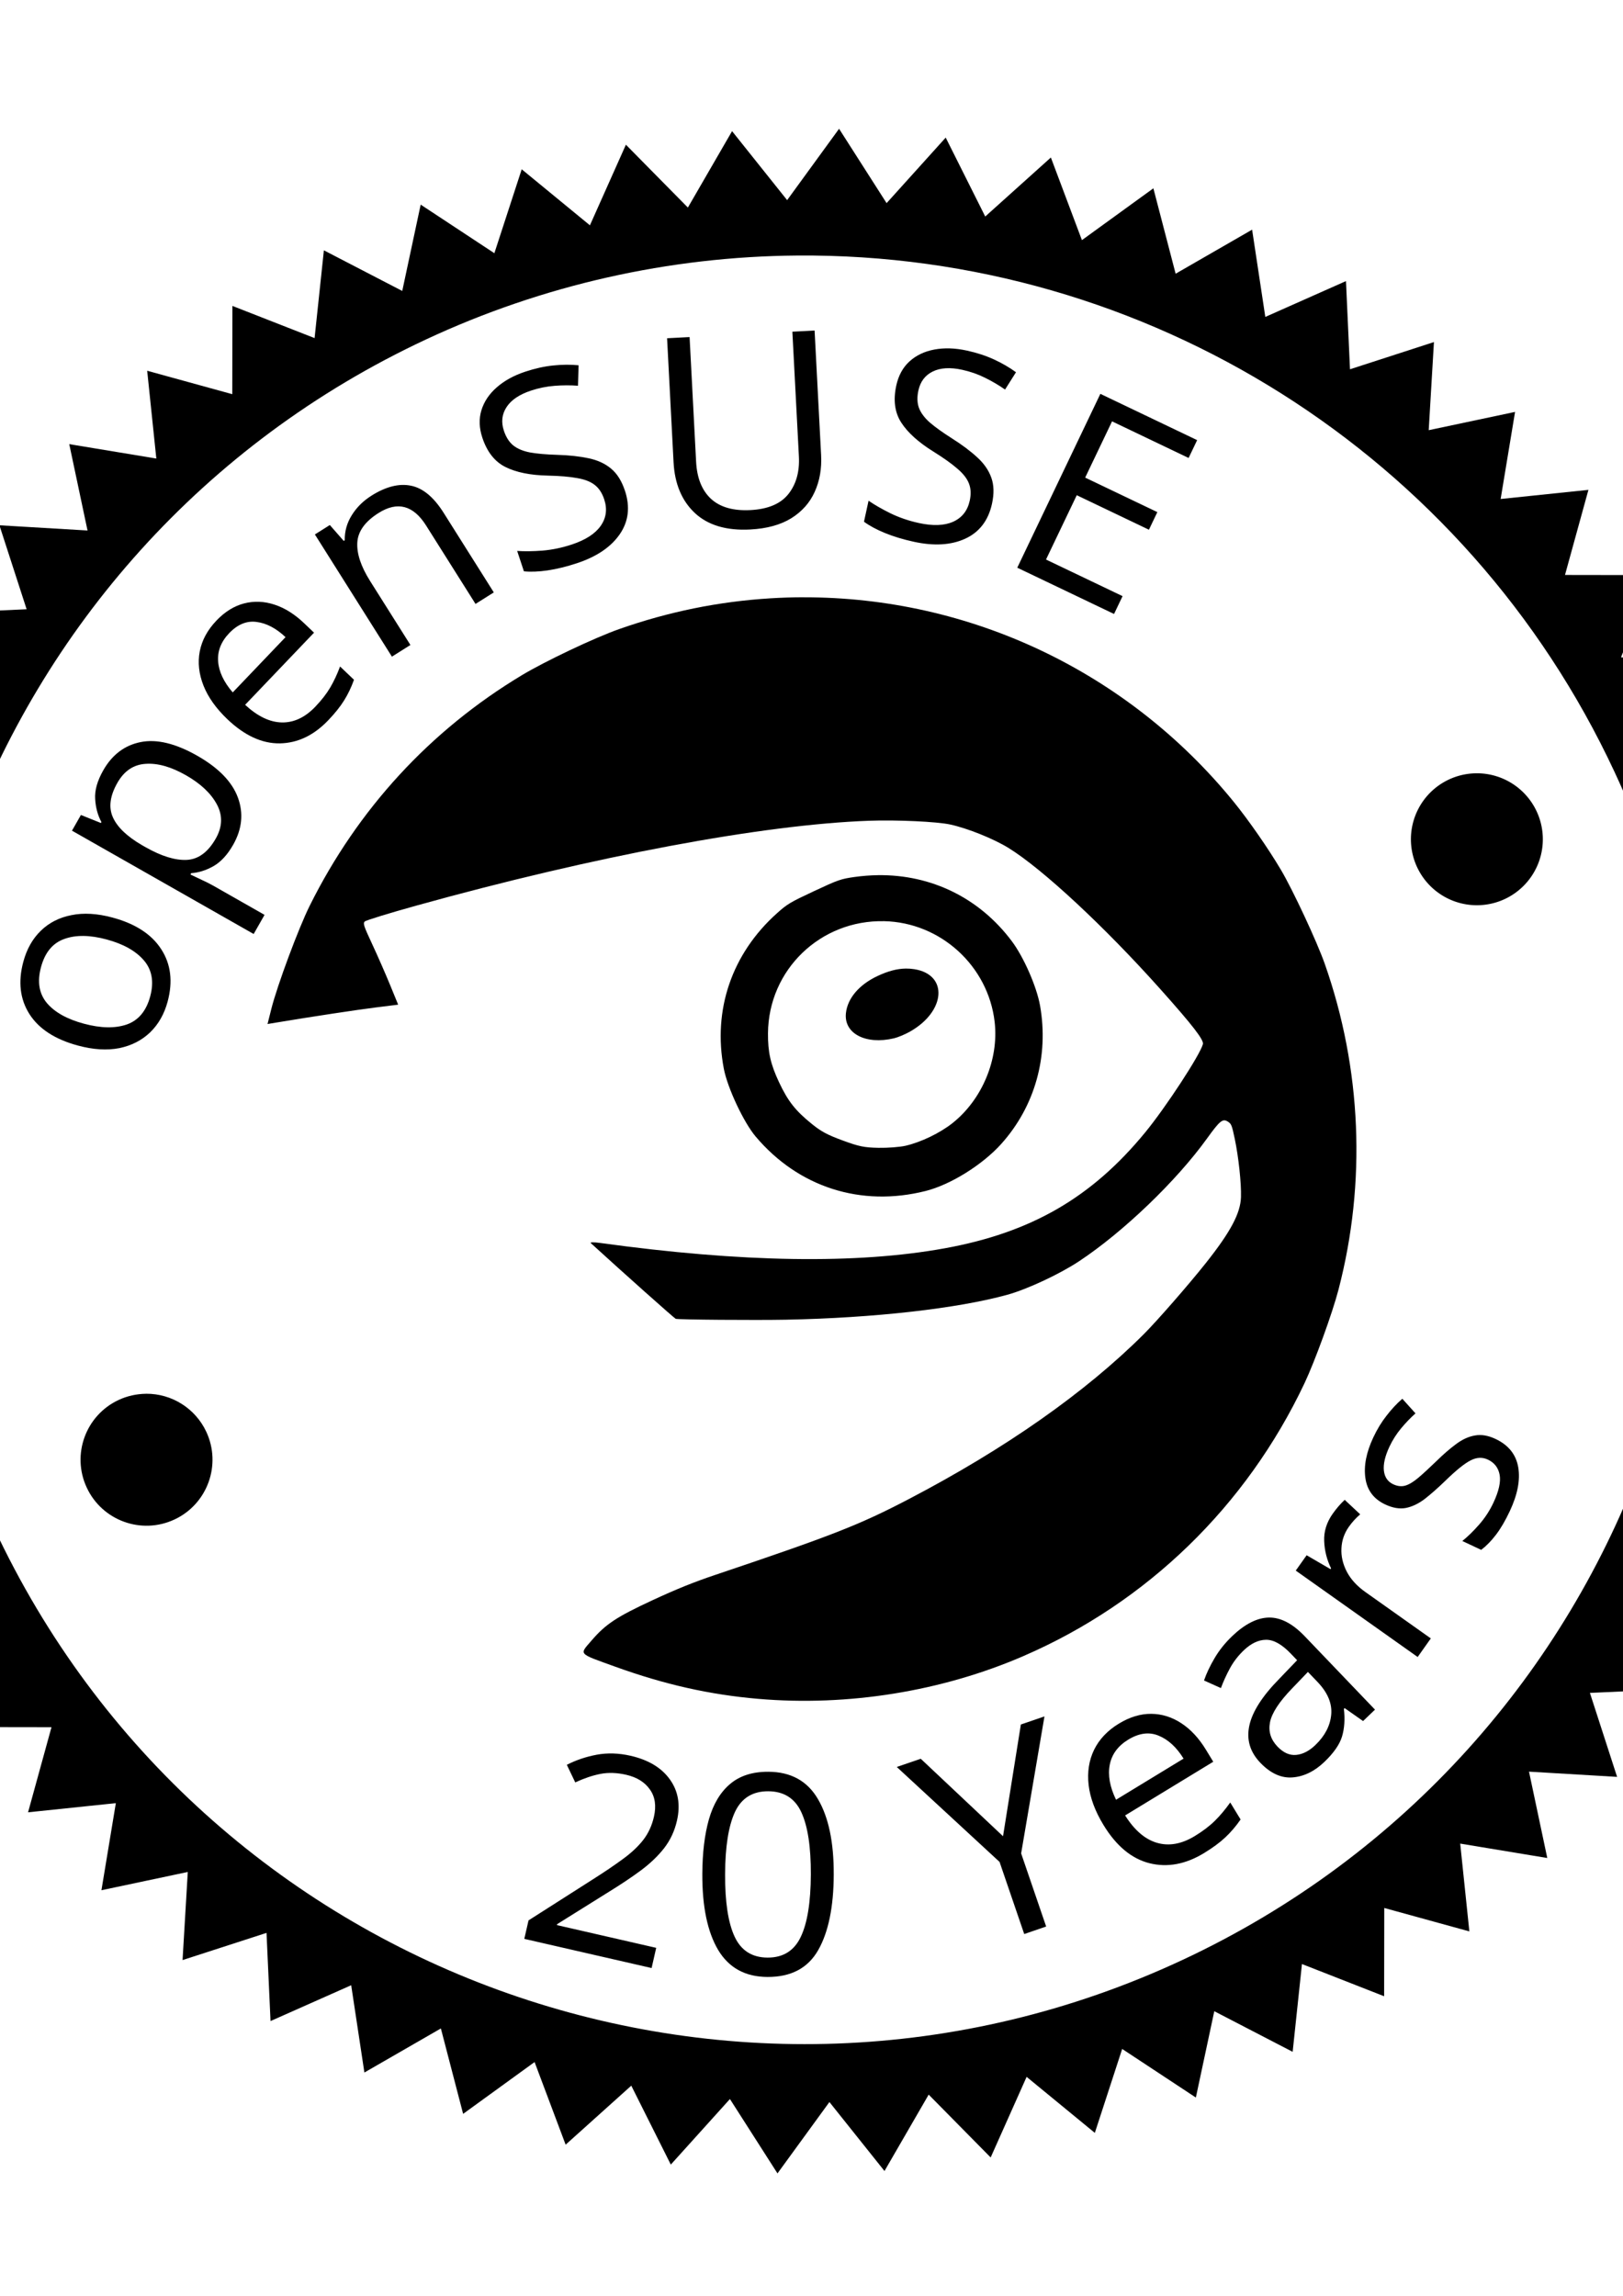 <?xml version="1.0" encoding="UTF-8" standalone="no"?>
<!-- Created with Inkscape (http://www.inkscape.org/) -->

<svg
   width="210mm"
   height="297mm"
   viewBox="0 0 210 297"
   version="1.1"
   id="svg1"
   inkscape:version="1.4 (e7c3feb100, 2024-10-09)"
   sodipodi:docname="stamp1_20years.svg"
   xmlns:inkscape="http://www.inkscape.org/namespaces/inkscape"
   xmlns:sodipodi="http://sodipodi.sourceforge.net/DTD/sodipodi-0.dtd"
   xmlns="http://www.w3.org/2000/svg"
   xmlns:svg="http://www.w3.org/2000/svg">
  <sodipodi:namedview
     id="namedview1"
     pagecolor="#ffffff"
     bordercolor="#000000"
     borderopacity="0.25"
     inkscape:showpageshadow="2"
     inkscape:pageopacity="0.0"
     inkscape:pagecheckerboard="0"
     inkscape:deskcolor="#d1d1d1"
     inkscape:document-units="mm"
     inkscape:zoom="0.49175084"
     inkscape:cx="397.55906"
     inkscape:cy="561.25984"
     inkscape:window-width="1280"
     inkscape:window-height="648"
     inkscape:window-x="0"
     inkscape:window-y="0"
     inkscape:window-maximized="1"
     inkscape:current-layer="layer1" />
  <defs
     id="defs1" />
  <g
     inkscape:label="Layer 1"
     inkscape:groupmode="layer"
     id="layer1">
    <g
       id="g2"
       transform="matrix(1.707,0,0,1.707,-2519.772,1910.513)">
      <path
         style="font-size:23.182px;font-family:'Open Sans';-inkscape-font-specification:'Open Sans';letter-spacing:1.739px;stroke-width:0"
         d="m 780.912,-526.459 -6.803,-8.445 1.225,-0.987 6.276,0.627 q 1.744,0.18 3.027,0.221 1.291,0.05 2.299,-0.195 1.017,-0.253 1.899,-0.963 1.093,-0.881 1.141,-1.994 0.063,-1.112 -0.789,-2.17 -0.746,-0.926 -1.638,-1.384 -0.893,-0.458 -2.078,-0.739 l 0.355,-1.58 q 1.261,0.248 2.466,0.877 1.211,0.638 2.156,1.81 1.434,1.781 1.347,3.566 -0.079,1.779 -1.657,3.05 -1.023,0.824 -2.231,1.128 -1.199,0.298 -2.653,0.262 -1.444,-0.043 -3.194,-0.247 l -5.053,-0.552 -0.062,0.05 5.305,6.585 z m 16.683,3.265 q -2.514,3.164 -4.901,4.13 -2.387,0.966 -4.682,-0.858 -2.163,-1.718 -1.83,-4.302 0.348,-2.586 2.869,-5.759 1.648,-2.074 3.247,-3.232 1.615,-1.16 3.189,-1.211 1.58,-0.06 3.122,1.165 2.198,1.746 1.834,4.334 -0.355,2.595 -2.848,5.732 z m -7.064,-5.612 q -2.162,2.721 -2.594,4.575 -0.432,1.854 1.074,3.051 1.507,1.197 3.208,0.366 1.717,-0.833 3.886,-3.563 2.127,-2.677 2.575,-4.532 0.455,-1.865 -1.078,-3.083 -1.533,-1.218 -3.247,-0.353 -1.705,0.872 -3.824,3.54 z m 20.074,11.813 6.904,-6.369 1.954,0.686 -8.558,7.732 -2.127,6.056 -1.816,-0.638 2.097,-5.97 -1.825,-11.474 1.986,0.698 z m 13.34,-1.389 q 1.573,0.19 2.613,1.023 1.039,0.833 1.483,2.163 0.445,1.319 0.242,2.994 l -0.14,1.157 -8.507,-1.029 q -0.229,2.173 0.679,3.434 0.908,1.261 2.807,1.491 1.169,0.141 2.094,0.037 0.925,-0.105 1.942,-0.404 l -0.199,1.641 q -0.983,0.303 -1.928,0.382 -0.933,0.081 -2.181,-0.07 -2.663,-0.322 -4.074,-2.135 -1.41,-1.824 -1.041,-4.869 0.241,-1.989 1.079,-3.358 0.851,-1.379 2.16,-2.019 1.32,-0.638 2.972,-0.438 z m -0.207,1.526 q -1.495,-0.181 -2.501,0.689 -1.006,0.87 -1.387,2.603 l 6.518,0.789 q 0.189,-1.653 -0.441,-2.767 -0.617,-1.124 -2.19,-1.314 z m 12.069,-1.407 q 2.208,-0.213 3.375,0.675 1.166,0.888 1.376,3.063 l 0.811,8.394 -1.363,0.132 -0.537,-1.79 -0.09,0.009 q -0.678,1.1 -1.541,1.707 -0.852,0.594 -2.452,0.749 -1.69,0.163 -2.869,-0.621 -1.179,-0.784 -1.356,-2.621 -0.179,-1.848 1.19,-2.981 1.369,-1.133 4.357,-1.513 l 2.121,-0.296 -0.073,-0.755 q -0.155,-1.6 -0.904,-2.176 -0.749,-0.576 -2,-0.455 -0.969,0.094 -1.821,0.46 -0.852,0.367 -1.603,0.826 l -0.712,-1.364 q 0.792,-0.509 1.845,-0.917 1.052,-0.409 2.247,-0.524 z m 3.126,6.226 -1.874,0.261 q -2.301,0.313 -3.183,1.07 -0.882,0.756 -0.765,1.973 0.102,1.059 0.794,1.504 0.691,0.445 1.75,0.343 1.645,-0.159 2.605,-1.173 0.96,-1.014 0.783,-2.839 z m 9.756,-9.045 q 0.771,-0.227 1.486,-0.285 l 0.265,1.739 q -0.699,0.029 -1.373,0.228 -0.955,0.282 -1.597,1.026 -0.645,0.733 -0.851,1.797 -0.198,1.05 0.167,2.287 l 1.884,6.384 -1.813,0.535 -3.511,-11.899 1.498,-0.442 0.843,2.135 0.076,-0.022 q 0.248,-1.159 0.952,-2.134 0.704,-0.975 1.974,-1.35 z m 14.451,3.494 q 0.795,1.589 0.026,3.012 -0.764,1.408 -2.809,2.431 -1.164,0.583 -2.106,0.826 -0.941,0.243 -1.746,0.228 l -0.775,-1.549 q 0.845,-0.005 1.924,-0.203 1.078,-0.198 2.06,-0.689 1.437,-0.719 1.852,-1.509 0.415,-0.79 0.015,-1.59 -0.344,-0.688 -1.18,-0.84 -0.83,-0.167 -2.729,0.036 -1.266,0.127 -2.243,0.122 -0.972,-0.02 -1.686,-0.384 -0.704,-0.369 -1.165,-1.29 -0.704,-1.407 0.055,-2.724 0.764,-1.332 2.616,-2.259 1.002,-0.502 1.974,-0.735 0.977,-0.248 1.903,-0.294 l 0.107,1.63 q -0.835,0.051 -1.716,0.239 -0.881,0.188 -1.691,0.593 -1.164,0.583 -1.599,1.281 -0.425,0.694 -0.091,1.362 0.258,0.516 0.709,0.708 0.461,0.187 1.245,0.162 0.785,-0.026 2.025,-0.153 1.235,-0.137 2.202,-0.102 0.962,0.025 1.661,0.409 0.704,0.369 1.16,1.28 z"
         id="text4-1-8-1-1-8-3-3"
         transform="matrix(0.717,-0.565,0.565,0.717,1263.067,-151.387)"
         aria-label="                               20 Years" />
      <path
         d="m 1539.742,-1109.464 -3.937,5.409 -4.174,-5.228 -3.35,5.79 -4.698,-4.763 -2.727,6.109 -5.17,-4.246 -2.073,6.36 -5.585,-3.682 -1.397,6.542 -5.94,-3.078 -0.705,6.652 -6.229,-2.44 -0.01,6.69 -6.45,-1.776 0.693,6.654 -6.6,-1.092 1.385,6.545 -6.678,-0.396 2.062,6.364 -6.683,0.304 2.716,6.114 -6.615,1.001 3.34,5.797 -6.474,1.687 3.927,5.416 -6.262,2.354 4.472,4.975 -5.981,2.996 4.967,4.481 -5.635,3.604 5.408,3.937 -5.228,4.174 5.79,3.35 -4.763,4.697 6.109,2.727 -4.246,5.17 6.36,2.073 -3.682,5.586 6.542,1.397 -3.078,5.94 6.652,0.705 -2.44,6.229 6.689,0.01 -1.776,6.45 6.654,-0.694 -1.092,6.6 6.545,-1.385 -0.396,6.678 6.364,-2.061 0.304,6.683 6.114,-2.716 1.001,6.615 5.797,-3.339 1.687,6.473 5.416,-3.927 2.354,6.262 4.976,-4.472 2.996,5.981 4.481,-4.968 3.605,5.636 3.937,-5.409 4.174,5.228 3.35,-5.79 4.698,4.763 2.726,-6.109 5.17,4.246 2.073,-6.361 5.585,3.683 1.397,-6.543 5.94,3.078 0.705,-6.653 6.229,2.441 0.01,-6.69 6.45,1.776 -0.694,-6.654 6.6,1.092 -1.385,-6.545 6.678,0.396 -2.061,-6.364 6.683,-0.304 -2.716,-6.114 6.614,-1.001 -3.339,-5.797 6.473,-1.687 -3.927,-5.416 6.262,-2.354 -4.472,-4.975 5.981,-2.996 -4.968,-4.481 5.636,-3.605 -5.409,-3.937 5.228,-4.174 -5.791,-3.35 4.763,-4.698 -6.109,-2.726 4.246,-5.17 -6.36,-2.073 3.682,-5.585 -6.542,-1.397 3.078,-5.94 -6.653,-0.705 2.44,-6.229 -6.689,-0.01 1.776,-6.45 -6.654,0.693 1.093,-6.6 -6.545,1.385 0.396,-6.678 -6.364,2.062 -0.304,-6.683 -6.114,2.716 -1.001,-6.614 -5.797,3.34 -1.687,-6.473 -5.416,3.927 -2.354,-6.262 -4.975,4.472 -2.996,-5.981 -4.481,4.967 z m -3.181,9.607 c 26.53,-0.21 50.743,15.081 61.956,39.126 15.817,33.92 1.142,74.241 -32.778,90.059 -33.921,15.818 -74.242,1.142 -90.059,-32.779 -15.817,-33.921 -1.142,-74.241 32.779,-90.059 8.804,-4.106 18.389,-6.27 28.103,-6.347 z"
         style="stroke-width:1.294;stroke-dasharray:1.288, 1.288"
         id="path25-9"
         inkscape:export-filename="logonormalopensansbothtexts.png"
         inkscape:export-xdpi="160"
         inkscape:export-ydpi="160" />
      <path
         d="m 1536.562,-1099.857 c -9.714,0.077 -19.298,2.242 -28.103,6.347 -33.921,15.817 -48.596,56.138 -32.779,90.059 15.817,33.921 56.138,48.596 90.059,32.779 33.92,-15.818 48.596,-56.138 32.778,-90.059 -11.212,-24.046 -35.425,-39.337 -61.956,-39.126 z m -0.766,5.213 0.962,8.739 c 0.111,1.011 0.035,1.915 -0.195,2.731 0.044,-5e-4 0.087,0 0.131,0 1.216,-0.01 2.425,0.027 3.626,0.103 l 0.168,-0.98 c 0.64,0.474 1.302,0.863 1.978,1.19 1.297,0.137 2.582,0.32 3.855,0.554 0.17,-0.145 0.298,-0.318 0.337,-0.546 0.063,-0.368 -0.085,-0.704 -0.445,-1.009 -0.353,-0.304 -0.964,-0.746 -1.83,-1.327 -0.653,-0.45 -1.21,-0.903 -1.673,-1.361 -0.461,-0.464 -0.79,-0.99 -0.987,-1.578 -0.19,-0.587 -0.214,-1.294 -0.073,-2.121 0.159,-0.926 0.518,-1.661 1.077,-2.208 0.568,-0.552 1.285,-0.915 2.153,-1.091 0.437,-0.087 0.899,-0.13 1.385,-0.128 0.486,0 0.997,0.049 1.532,0.141 0.939,0.161 1.764,0.41 2.477,0.749 0.719,0.339 1.354,0.695 1.905,1.066 l -1.706,2.799 c -0.569,-0.388 -1.137,-0.715 -1.707,-0.981 -0.568,-0.273 -1.109,-0.453 -1.621,-0.541 -0.499,-0.085 -0.882,-0.06 -1.148,0.077 -0.26,0.138 -0.413,0.338 -0.458,0.601 -0.038,0.223 0.013,0.438 0.153,0.645 0.147,0.208 0.406,0.451 0.777,0.731 0.379,0.274 0.894,0.637 1.547,1.086 0.648,0.435 1.188,0.879 1.617,1.331 0.431,0.445 0.73,0.946 0.898,1.502 0.176,0.55 0.2,1.2 0.072,1.948 -0.066,0.383 -0.18,0.748 -0.337,1.097 1.02,0.272 2.027,0.58 3.025,0.914 l 4.416,-10.298 7.971,3.417 -1.248,2.911 -4.343,-1.862 -0.906,2.112 4.022,1.724 -1.248,2.911 -4.022,-1.724 -0.945,2.203 c 11.434,4.838 20.964,13.755 26.412,25.438 5.355,11.484 6.061,23.937 2.912,35.257 l 1.129,0.999 c -0.432,0.466 -0.817,0.955 -1.155,1.466 -0.339,0.511 -0.564,0.934 -0.675,1.267 -0.21,0.627 -0.161,0.992 0.146,1.095 0.137,0.046 0.276,0.031 0.418,-0.045 0.144,-0.083 0.338,-0.261 0.583,-0.535 0.244,-0.274 0.594,-0.677 1.048,-1.208 0.478,-0.559 0.937,-0.998 1.378,-1.315 0.436,-0.326 0.901,-0.52 1.393,-0.58 0.495,-0.067 1.069,0.01 1.722,0.228 v 6e-4 c 0.706,0.236 1.277,0.602 1.714,1.097 0.437,0.495 0.693,1.141 0.768,1.936 0.077,0.789 -0.072,1.745 -0.449,2.869 -0.265,0.791 -0.545,1.485 -0.84,2.084 -0.293,0.592 -0.668,1.168 -1.124,1.727 l -3.067,-1.027 c 0.554,-0.592 1.025,-1.226 1.412,-1.903 0.38,-0.679 0.64,-1.228 0.78,-1.646 0.278,-0.83 0.228,-1.308 -0.151,-1.435 -0.163,-0.055 -0.324,-0.032 -0.481,0.068 -0.161,0.091 -0.376,0.285 -0.642,0.581 -0.264,0.289 -0.627,0.702 -1.09,1.237 -0.696,0.799 -1.373,1.342 -2.029,1.631 -0.654,0.282 -1.435,0.272 -2.344,-0.033 -0.533,-0.178 -0.965,-0.438 -1.301,-0.775 -0.181,0.391 -0.367,0.78 -0.558,1.166 l 1.667,1.17 c -0.095,0.097 -0.202,0.23 -0.323,0.4 -0.126,0.166 -0.281,0.41 -0.466,0.734 -0.167,0.293 -0.305,0.635 -0.416,1.024 -0.111,0.389 -0.092,0.788 0.056,1.197 0.151,0.403 0.535,0.78 1.151,1.131 l 5.003,2.848 -1.999,3.512 -8.839,-5.033 c -0.578,0.814 -1.176,1.615 -1.802,2.397 0.866,0.059 1.706,0.434 2.515,1.158 l 5.722,5.121 -1.868,2.087 -1.672,-0.456 -0.055,0.062 c 0.087,0.522 0.112,1.002 0.072,1.438 -0.04,0.427 -0.165,0.846 -0.377,1.258 -0.206,0.416 -0.526,0.866 -0.958,1.348 -0.68,0.76 -1.476,1.185 -2.388,1.274 -0.912,0.09 -1.846,-0.293 -2.801,-1.148 -0.934,-0.836 -1.338,-1.781 -1.211,-2.832 0.127,-1.051 0.712,-2.215 1.753,-3.493 l 1.257,-1.497 -0.123,-0.11 c -0.39,-0.349 -0.755,-0.5 -1.093,-0.452 -0.334,0.043 -0.646,0.226 -0.936,0.55 -0.308,0.344 -0.591,0.784 -0.849,1.32 -0.259,0.527 -0.484,1.088 -0.675,1.684 l -2.537,-0.833 c -0.916,0.8 -1.86,1.575 -2.841,2.313 0.071,0.01 0.142,0.01 0.212,0.017 1.321,0.17 2.49,0.992 3.505,2.468 l 1.019,1.482 -5.951,4.096 c 0.376,0.486 0.849,0.771 1.417,0.856 0.575,0.081 1.202,-0.113 1.883,-0.581 0.602,-0.414 1.112,-0.852 1.529,-1.315 0.423,-0.467 0.816,-1.009 1.177,-1.626 l 1.646,2.393 c -0.297,0.564 -0.682,1.093 -1.155,1.585 -0.472,0.492 -1.129,1.028 -1.969,1.606 -0.971,0.668 -1.958,1.093 -2.963,1.274 -1.004,0.181 -1.978,0.061 -2.921,-0.361 -0.937,-0.426 -1.798,-1.209 -2.583,-2.35 -0.797,-1.158 -1.252,-2.245 -1.367,-3.262 -0.094,-0.81 0,-1.563 0.279,-2.264 -0.958,0.523 -1.931,1.03 -2.935,1.498 -0.255,0.119 -0.513,0.221 -0.768,0.335 l -0.827,5.987 2.067,5.528 -3.853,1.441 -2.023,-5.412 -4.923,-4.349 c -2.585,0.587 -5.186,0.962 -7.782,1.139 0.416,1.172 0.643,2.581 0.649,4.264 0.01,1.619 -0.165,3.008 -0.512,4.167 -0.34,1.152 -0.908,2.039 -1.705,2.662 -0.79,0.616 -1.861,0.927 -3.211,0.932 -1.895,0.01 -3.282,-0.67 -4.162,-2.031 -0.873,-1.368 -1.314,-3.265 -1.323,-5.69 -0.01,-1.633 0.161,-3.029 0.501,-4.187 0.04,-0.133 0.092,-0.249 0.138,-0.375 -0.501,-0.061 -1.001,-0.126 -1.5,-0.202 0.01,0.315 -0.01,0.634 -0.082,0.963 -0.193,0.854 -0.523,1.581 -0.991,2.181 -0.46,0.596 -1.078,1.159 -1.855,1.689 -0.775,0.524 -1.726,1.104 -2.852,1.739 l -1.298,0.724 -0.023,0.101 5.575,1.26 -0.743,3.286 -10.695,-2.418 0.592,-2.621 4.422,-2.826 c 0.922,-0.611 1.641,-1.105 2.158,-1.483 0.523,-0.376 0.906,-0.71 1.148,-1.001 0.242,-0.291 0.404,-0.615 0.485,-0.971 0.099,-0.437 0.029,-0.785 -0.209,-1.043 -0.238,-0.259 -0.549,-0.431 -0.932,-0.518 -0.464,-0.105 -0.965,-0.077 -1.503,0.084 -0.53,0.156 -1.152,0.425 -1.867,0.807 l -1.33,-2.525 c -11.32,-4.166 -21.171,-12.32 -27.277,-23.625 -0.263,1.569 -1.265,2.988 -2.816,3.711 -2.503,1.167 -5.478,0.084 -6.645,-2.418 -1.167,-2.503 -0.084,-5.478 2.418,-6.644 0.649,-0.303 1.357,-0.463 2.073,-0.468 0.91,-0.01 1.779,0.242 2.536,0.679 -2.626,-6.47 -3.828,-13.198 -3.74,-19.816 -0.262,0.166 -0.535,0.319 -0.836,0.442 -0.93,0.371 -2.02,0.482 -3.27,0.332 -1.858,-0.223 -3.226,-0.897 -4.104,-2.022 -0.884,-1.126 -1.222,-2.565 -1.011,-4.318 0.129,-1.078 0.47,-2.01 1.02,-2.796 0.55,-0.786 1.284,-1.365 2.201,-1.738 0.688,-0.285 1.468,-0.42 2.339,-0.408 0.29,0 0.591,0.025 0.902,0.062 1.583,0.19 2.793,0.72 3.675,1.549 0.238,-1.248 0.518,-2.487 0.847,-3.712 l -8.749,-3.57 1.2,-2.941 1.539,0.035 0.068,-0.166 c -0.301,-0.425 -0.515,-0.915 -0.641,-1.47 -0.123,-0.561 -0.037,-1.206 0.26,-1.933 0.473,-1.159 1.31,-1.879 2.51,-2.159 0.299,-0.071 0.615,-0.11 0.948,-0.118 0.999,-0.025 2.153,0.229 3.462,0.763 1.19,0.486 2.124,1.061 2.802,1.726 0.093,0.092 0.144,0.19 0.227,0.284 0.566,-1.137 1.167,-2.258 1.817,-3.352 -0.02,0 -0.039,0 -0.06,0 -0.989,-0.109 -2.016,-0.569 -3.08,-1.381 -1.081,-0.824 -1.826,-1.686 -2.238,-2.585 -0.416,-0.904 -0.537,-1.817 -0.362,-2.738 0.17,-0.926 0.592,-1.831 1.266,-2.716 1.001,-1.314 2.133,-2.089 3.394,-2.325 0.158,-0.03 0.317,-0.05 0.476,-0.06 1.119,-0.07 2.281,0.354 3.486,1.273 l 1.382,1.054 -4.234,5.554 c 0.492,0.333 1.011,0.453 1.56,0.36 0.547,-0.097 1.06,-0.462 1.54,-1.085 0.013,-0.018 0.027,-0.035 0.041,-0.053 0.415,-0.549 0.744,-1.093 0.983,-1.631 0.248,-0.556 0.446,-1.172 0.592,-1.847 l 0.78,0.594 c 0.789,-0.898 1.609,-1.772 2.465,-2.617 l -5.359,-7.053 2.347,-1.783 1.328,0.873 0.119,-0.091 c -0.041,-0.638 0.076,-1.249 0.35,-1.835 0.28,-0.589 0.738,-1.126 1.375,-1.609 0.928,-0.705 1.886,-1.019 2.873,-0.942 0.988,0.078 1.921,0.695 2.799,1.851 l 2.836,3.732 c 0.816,-0.513 1.649,-1.005 2.502,-1.476 l -0.549,-1.341 c 0.885,0.069 1.741,0.05 2.567,-0.058 0.405,-0.056 0.782,-0.13 1.134,-0.218 0.583,-0.272 1.175,-0.518 1.767,-0.767 0.128,-0.104 0.25,-0.209 0.32,-0.324 0.174,-0.295 0.201,-0.59 0.08,-0.886 -0.141,-0.345 -0.445,-0.552 -0.912,-0.62 -0.461,-0.07 -1.213,-0.122 -2.256,-0.155 -0.792,-0.035 -1.505,-0.125 -2.139,-0.268 -0.637,-0.149 -1.195,-0.421 -1.673,-0.816 -0.472,-0.397 -0.867,-0.984 -1.185,-1.76 -0.356,-0.869 -0.442,-1.683 -0.256,-2.443 0.189,-0.768 0.605,-1.457 1.248,-2.066 0.649,-0.612 1.476,-1.123 2.481,-1.534 0.881,-0.361 1.714,-0.587 2.497,-0.678 0.79,-0.093 1.516,-0.128 2.181,-0.105 l 0.037,3.278 c -0.688,-0.028 -1.344,0 -1.968,0.072 -0.626,0.07 -1.18,0.203 -1.661,0.4 -0.468,0.192 -0.78,0.417 -0.933,0.674 -0.147,0.255 -0.171,0.505 -0.07,0.752 0.086,0.209 0.243,0.365 0.472,0.466 0.235,0.098 0.583,0.168 1.046,0.208 0.467,0.032 1.096,0.065 1.888,0.101 0.781,0.026 1.473,0.117 2.077,0.272 0.601,0.15 1.12,0.416 1.558,0.798 0.441,0.374 0.806,0.911 1.093,1.614 0.192,0.469 0.272,0.96 0.301,1.46 1.206,-0.386 2.424,-0.73 3.654,-1.025 -0.422,-0.751 -0.708,-1.637 -0.825,-2.695 l -0.972,-8.828 3.943,-0.434 0.938,8.52 c 0.113,1.026 0.387,1.75 0.822,2.171 0.186,0.18 0.406,0.304 0.649,0.392 0.768,-0.112 1.538,-0.21 2.312,-0.287 0.196,-0.133 0.366,-0.288 0.486,-0.485 0.306,-0.503 0.402,-1.274 0.288,-2.313 l -0.936,-8.501 z m -33.039,17.67 c -0.196,0.028 -0.39,0.114 -0.581,0.259 -0.589,0.447 -0.8,0.989 -0.635,1.625 0.161,0.63 0.583,1.393 1.264,2.29 l 1.297,1.706 c 0.822,-0.694 1.659,-1.373 2.531,-2.019 l -1.988,-2.616 c -0.455,-0.599 -0.885,-0.984 -1.29,-1.153 -0.202,-0.089 -0.401,-0.12 -0.597,-0.092 z m -10.66,10.16 c -0.45,0.01 -0.837,0.224 -1.16,0.648 -0.279,0.365 -0.396,0.761 -0.353,1.188 0.042,0.417 0.293,0.835 0.753,1.253 l 2.035,-2.67 c -0.401,-0.297 -0.826,-0.437 -1.275,-0.42 z m 95.952,6.196 c 1.957,-0.015 3.744,1.113 4.571,2.887 1.167,2.503 0.084,5.478 -2.418,6.645 -2.503,1.167 -5.478,0.084 -6.644,-2.418 -1.167,-2.503 -0.084,-5.478 2.418,-6.645 0.65,-0.303 1.357,-0.463 2.074,-0.468 z m -102.922,6.927 c -0.147,-0.01 -0.281,-4e-4 -0.402,0.021 -0.478,0.078 -0.81,0.346 -0.996,0.802 -0.216,0.53 -0.178,0.974 0.115,1.331 0.296,0.351 0.816,0.689 1.561,1.015 l 0.287,0.117 c 0.833,0.34 1.508,0.5 2.026,0.482 0.515,-0.027 0.887,-0.321 1.116,-0.883 0.186,-0.456 0.128,-0.879 -0.173,-1.269 -0.299,-0.395 -0.911,-0.782 -1.836,-1.159 -0.689,-0.281 -1.255,-0.433 -1.698,-0.456 z m -3.63,14.404 c -0.37,0.019 -0.684,0.077 -0.944,0.173 -0.519,0.193 -0.816,0.593 -0.889,1.202 -0.071,0.589 0.123,1.045 0.58,1.368 0.458,0.317 1.167,0.532 2.126,0.647 0.959,0.115 1.708,0.074 2.248,-0.122 0.54,-0.197 0.847,-0.599 0.92,-1.208 0.072,-0.602 -0.132,-1.055 -0.611,-1.361 -0.479,-0.312 -1.198,-0.526 -2.157,-0.641 -0.479,-0.058 -0.904,-0.077 -1.273,-0.057 z m 99.382,33.539 c -0.049,0.081 -0.103,0.16 -0.152,0.241 l 0.096,0.019 0.097,-0.171 c -0.017,-0.028 -0.024,-0.061 -0.04,-0.089 z m -2.289,11.441 -0.59,0.721 c -0.476,0.573 -0.727,1.05 -0.755,1.433 -0.028,0.372 0.117,0.701 0.435,0.986 0.298,0.267 0.59,0.384 0.876,0.354 0.281,-0.035 0.539,-0.184 0.773,-0.445 0.326,-0.364 0.489,-0.779 0.488,-1.242 0,-0.469 -0.18,-0.868 -0.549,-1.199 z m -11.905,6.074 c -0.336,-0.018 -0.674,0.09 -1.014,0.324 -0.392,0.27 -0.635,0.621 -0.73,1.054 -0.093,0.424 0.02,0.915 0.338,1.474 l 2.86,-1.969 c -0.299,-0.422 -0.671,-0.696 -1.118,-0.823 -0.111,-0.034 -0.223,-0.054 -0.335,-0.061 z m -12.641,4.338 c -0.48,0.169 -0.963,0.32 -1.445,0.474 l 1.307,1.296 z m -19.014,2.847 c -0.177,0.192 -0.311,0.467 -0.396,0.837 -0.176,0.759 -0.261,1.885 -0.256,3.381 0.01,1.481 0.099,2.601 0.281,3.358 0.182,0.75 0.559,1.125 1.131,1.122 0.565,0 0.935,-0.376 1.111,-1.121 0.183,-0.752 0.272,-1.875 0.267,-3.37 -0.01,-1.495 -0.103,-2.621 -0.292,-3.378 -0.08,-0.337 -0.204,-0.587 -0.359,-0.775 -0.497,-0.01 -0.992,-0.033 -1.488,-0.053 z"
         style="fill:none;stroke-width:0.959"
         id="path24-4" />
      <path
         d="m 1536.694,-1083.178 c -0.044,3e-4 -0.087,0 -0.131,0 -0.187,0.664 -0.47,1.274 -0.883,1.81 -0.921,1.187 -2.431,1.896 -4.53,2.127 -1.999,0.22 -3.582,-0.125 -4.747,-1.035 -0.508,-0.397 -0.907,-0.902 -1.233,-1.481 -1.23,0.295 -2.448,0.639 -3.654,1.025 0.016,0.282 0.036,0.564 5e-4,0.856 -0.102,0.805 -0.461,1.571 -1.077,2.299 -0.61,0.725 -1.531,1.34 -2.764,1.845 -0.616,0.253 -1.17,0.447 -1.661,0.584 -0.485,0.134 -0.953,0.222 -1.404,0.263 -0.454,0.035 -0.938,0.038 -1.453,0.012 l -0.784,-1.913 c -0.853,0.471 -1.686,0.963 -2.502,1.476 l 1.619,2.13 -3.11,2.364 -1.748,-2.3 c -0.872,0.646 -1.71,1.325 -2.531,2.019 l 1.702,2.239 -3.11,2.364 -1.489,-1.96 c -0.856,0.845 -1.676,1.719 -2.465,2.617 l 1.453,1.107 c -0.103,0.608 -0.298,1.21 -0.583,1.804 -0.286,0.595 -0.728,1.284 -1.325,2.067 -0.691,0.906 -1.47,1.593 -2.338,2.062 -0.851,0.459 -1.762,0.64 -2.733,0.549 -0.651,1.094 -1.251,2.215 -1.817,3.352 0.52,0.581 0.893,1.188 1.045,1.833 0.173,0.74 0.11,1.476 -0.19,2.21 -0.302,0.74 -0.666,1.261 -1.091,1.562 -0.431,0.299 -0.835,0.504 -1.212,0.617 l -0.045,0.111 c 0.253,0.067 0.522,0.148 0.807,0.243 0.288,0.089 0.617,0.209 0.987,0.36 l 3.83,1.563 -1.476,3.617 -6.282,-2.564 c -0.33,1.225 -0.609,2.464 -0.847,3.712 0.165,0.155 0.339,0.302 0.479,0.479 0.884,1.126 1.222,2.561 1.012,4.307 -0.129,1.078 -0.47,2.014 -1.021,2.806 -0.376,0.53 -0.843,0.959 -1.386,1.304 -0.088,6.618 1.114,13.345 3.74,19.816 0.871,0.503 1.593,1.259 2.035,2.208 0.444,0.952 0.559,1.971 0.397,2.934 6.106,11.304 15.957,19.459 27.277,23.625 l -0.279,-0.53 c 0.533,-0.296 1.089,-0.566 1.667,-0.81 0.579,-0.25 1.234,-0.413 1.965,-0.488 0.183,-0.019 0.373,-0.029 0.571,-0.029 0.594,-9e-4 1.256,0.081 1.987,0.246 1.001,0.226 1.829,0.598 2.483,1.113 0.66,0.517 1.123,1.126 1.387,1.829 0.153,0.4 0.212,0.815 0.22,1.24 0.498,0.076 0.999,0.14 1.5,0.202 0.353,-0.979 0.872,-1.757 1.579,-2.309 0.797,-0.623 1.867,-0.937 3.211,-0.942 1.888,-0.01 3.272,0.673 4.152,2.041 0.276,0.429 0.494,0.931 0.685,1.467 2.597,-0.177 5.197,-0.552 7.782,-1.139 l -3.001,-2.652 4.163,-1.556 3.074,3.046 c 0.482,-0.154 0.965,-0.304 1.445,-0.474 l 0.341,-4.389 4.143,-1.549 -0.605,4.38 c 0.256,-0.114 0.514,-0.216 0.768,-0.335 1.004,-0.468 1.976,-0.974 2.935,-1.498 0.072,-0.184 0.149,-0.367 0.247,-0.544 0.465,-0.855 1.172,-1.609 2.12,-2.261 1.232,-0.848 2.428,-1.258 3.589,-1.231 0.095,0 0.189,0.014 0.284,0.022 0.981,-0.738 1.924,-1.513 2.841,-2.313 l -0.229,-0.075 c 0.194,-0.733 0.509,-1.477 0.945,-2.233 0.436,-0.756 1.008,-1.53 1.716,-2.32 0.988,-1.104 2.035,-1.72 3.14,-1.85 0.138,-0.017 0.274,-0.025 0.41,-0.026 0.081,-3e-4 0.161,0.019 0.242,0.024 0.627,-0.782 1.225,-1.583 1.802,-2.397 l -1.337,-0.761 1.488,-2.614 1.842,0.359 c 0.049,-0.081 0.104,-0.16 0.152,-0.241 -0.31,-0.538 -0.505,-1.139 -0.565,-1.814 -0.063,-0.71 0.07,-1.355 0.401,-1.936 0.109,-0.192 0.238,-0.384 0.388,-0.576 0.143,-0.196 0.253,-0.34 0.329,-0.431 l 1.468,1.031 c 0.191,-0.387 0.377,-0.775 0.558,-1.166 -0.348,-0.349 -0.593,-0.781 -0.729,-1.3 -0.269,-1.02 -0.172,-2.22 0.29,-3.598 0.245,-0.732 0.557,-1.393 0.937,-1.985 0.373,-0.594 0.83,-1.186 1.369,-1.776 l 0.99,0.876 c 3.149,-11.32 2.444,-23.773 -2.912,-35.257 -5.448,-11.683 -14.978,-20.6 -26.412,-25.438 l -0.142,0.331 4.343,1.862 -1.268,2.957 -7.971,-3.417 1.341,-3.127 c -0.998,-0.334 -2.004,-0.642 -3.025,-0.914 -0.163,0.361 -0.373,0.705 -0.635,1.028 -0.513,0.628 -1.223,1.088 -2.131,1.379 -0.901,0.292 -2.009,0.325 -3.322,0.1 -0.656,-0.112 -1.229,-0.241 -1.718,-0.386 -0.482,-0.143 -0.926,-0.318 -1.33,-0.522 -0.403,-0.211 -0.816,-0.464 -1.238,-0.759 l 0.426,-2.487 c -1.201,-0.076 -2.41,-0.113 -3.626,-0.103 z m -4.659,0.265 c -0.773,0.077 -1.543,0.175 -2.312,0.287 0.326,0.118 0.697,0.163 1.125,0.116 0.492,-0.054 0.88,-0.195 1.186,-0.403 z m 10.43,0.048 c 0.077,0.037 0.152,0.085 0.23,0.12 0.759,0.34 1.461,0.565 2.104,0.675 0.578,0.099 1.018,0.073 1.321,-0.078 0.084,-0.043 0.135,-0.108 0.2,-0.163 -1.273,-0.234 -2.558,-0.417 -3.855,-0.554 z m -25.174,3.697 c -0.592,0.249 -1.184,0.495 -1.767,0.767 0.364,-0.091 0.701,-0.199 1.008,-0.325 0.327,-0.134 0.565,-0.284 0.759,-0.442 z m 19.474,5.095 c 16.436,-0.131 31.436,9.342 38.383,24.238 9.799,21.014 0.707,45.993 -20.307,55.792 -21.014,9.799 -45.993,0.708 -55.792,-20.306 -9.799,-21.014 -0.707,-45.993 20.307,-55.792 5.454,-2.543 11.391,-3.884 17.409,-3.932 z m -40.383,11.123 c -0.013,0.018 -0.027,0.035 -0.041,0.053 0.01,-0.01 0.011,-0.01 0.016,-0.015 0.01,-0.012 0.016,-0.025 0.025,-0.037 z m 39.372,81.586 c -0.296,0 -0.537,0.109 -0.727,0.315 0.496,0.021 0.991,0.047 1.488,0.053 -0.196,-0.238 -0.446,-0.369 -0.761,-0.368 z"
         style="fill:none;stroke-width:0.723"
         id="path21-7" />
      <path
         d="m 1536.766,-1074.072 c -6.018,0.048 -11.955,1.389 -17.409,3.932 -21.014,9.799 -30.106,34.778 -20.307,55.792 9.799,21.014 34.778,30.105 55.792,20.306 21.014,-9.799 30.106,-34.778 20.307,-55.792 -6.946,-14.896 -21.947,-24.369 -38.383,-24.238 z m 0.287,0.114 c 12.602,-0.022 24.553,5.616 32.592,15.483 1.139,1.398 2.634,3.551 3.599,5.182 0.903,1.526 2.724,5.432 3.313,7.104 2.799,7.952 3.163,16.585 1.041,24.712 -0.465,1.782 -1.788,5.421 -2.575,7.084 -4.405,9.309 -11.935,16.617 -21.298,20.671 v 5e-4 c -6.192,2.681 -13.313,3.829 -20.115,3.244 -3.671,-0.316 -7.088,-1.084 -10.816,-2.431 -2.88,-1.041 -2.749,-0.896 -1.808,-1.992 1.066,-1.241 1.899,-1.791 4.626,-3.055 1.825,-0.847 3.119,-1.368 4.746,-1.915 8.888,-2.991 10.916,-3.785 14.655,-5.737 7.328,-3.826 13.402,-8.088 17.835,-12.513 0.987,-0.985 3.384,-3.732 4.679,-5.36 1.887,-2.374 2.644,-3.792 2.682,-5.022 0.032,-1.031 -0.181,-3.03 -0.471,-4.413 -0.219,-1.042 -0.26,-1.144 -0.532,-1.313 -0.387,-0.24 -0.597,-0.068 -1.585,1.303 -2.316,3.212 -6.328,7.06 -9.672,9.277 -1.481,0.982 -3.934,2.129 -5.447,2.547 -3.789,1.047 -10.108,1.76 -16.765,1.891 -2.344,0.046 -8.19,-3e-4 -8.373,-0.067 -0.104,-0.038 -3.908,-3.427 -6.441,-5.741 -0.073,-0.067 0.244,-0.07 0.705,-0.01 10.766,1.485 19.461,1.619 26.139,0.404 6.548,-1.192 11.127,-3.841 15.186,-8.786 1.562,-1.903 4.158,-5.873 4.37,-6.684 0.083,-0.315 -0.769,-1.418 -3.209,-4.15 -4.245,-4.754 -8.94,-9.12 -11.522,-10.716 -1.129,-0.698 -3.112,-1.496 -4.424,-1.779 -1.009,-0.218 -4.038,-0.359 -6.134,-0.285 -8.059,0.285 -20.805,2.673 -34.33,6.431 -2.068,0.575 -3.83,1.117 -3.916,1.206 -0.139,0.144 -0.074,0.338 0.574,1.728 0.402,0.862 1.007,2.243 1.346,3.07 l 0.616,1.503 -1.706,0.213 c -1.427,0.178 -4.773,0.686 -7.545,1.146 l -0.651,0.108 0.292,-1.16 c 0.446,-1.768 2.059,-6.103 2.903,-7.8 3.65,-7.337 9.123,-13.285 16.076,-17.471 1.772,-1.067 5.527,-2.847 7.383,-3.499 3.741,-1.316 7.541,-2.09 11.452,-2.331 0.845,-0.052 1.688,-0.079 2.528,-0.08 z m 5.627,21.061 c 4.053,-0.054 7.71,1.728 10.164,5.015 0.901,1.207 1.877,3.436 2.131,4.867 0.68,3.837 -0.388,7.646 -2.942,10.487 -1.422,1.582 -3.844,3.089 -5.726,3.564 -4.908,1.237 -9.642,-0.28 -12.892,-4.13 -0.907,-1.075 -2.132,-3.686 -2.409,-5.136 -0.851,-4.459 0.607,-8.718 4.032,-11.784 0.781,-0.699 0.986,-0.822 2.803,-1.672 1.832,-0.857 2.034,-0.928 3.081,-1.075 0.593,-0.084 1.18,-0.129 1.758,-0.136 z m 0.479,3.486 c -4.835,-0.107 -8.769,3.687 -8.805,8.492 -0.011,1.438 0.196,2.352 0.841,3.721 0.673,1.429 1.24,2.149 2.483,3.154 0.713,0.577 1.165,0.819 2.333,1.25 1.232,0.454 1.638,0.537 2.72,0.558 0.699,0.013 1.622,-0.057 2.05,-0.156 1.173,-0.27 2.612,-0.964 3.561,-1.718 2.247,-1.786 3.517,-4.835 3.193,-7.665 -0.487,-4.247 -4.101,-7.543 -8.376,-7.637 z m 1.63,3.592 c 0.218,0 0.435,0.013 0.652,0.047 2.594,0.406 2.396,3.201 -0.336,4.738 -0.365,0.205 -0.906,0.431 -1.202,0.501 -2.146,0.507 -3.809,-0.364 -3.642,-1.907 0.123,-1.132 1.008,-2.167 2.413,-2.822 0.787,-0.367 1.46,-0.547 2.115,-0.556 z"
         style="fill:none;fill-opacity:0.918;stroke:#000000;stroke-width:0"
         id="path19-4" />
      <path
         d="m 1537.053,-1073.958 c -0.84,0 -1.683,0.028 -2.528,0.08 -3.911,0.241 -7.712,1.015 -11.452,2.331 -1.856,0.653 -5.611,2.433 -7.383,3.499 -6.953,4.186 -12.426,10.134 -16.076,17.471 -0.844,1.697 -2.457,6.032 -2.903,7.8 l -0.292,1.16 0.651,-0.108 c 2.772,-0.46 6.117,-0.968 7.545,-1.146 l 1.706,-0.213 -0.616,-1.503 c -0.339,-0.827 -0.944,-2.208 -1.346,-3.07 -0.648,-1.39 -0.713,-1.584 -0.574,-1.728 0.086,-0.089 1.848,-0.632 3.916,-1.206 13.525,-3.758 26.272,-6.145 34.33,-6.431 2.096,-0.074 5.125,0.066 6.134,0.285 1.312,0.284 3.295,1.081 4.424,1.779 2.581,1.595 7.277,5.962 11.522,10.716 2.44,2.732 3.292,3.834 3.209,4.15 -0.213,0.811 -2.809,4.782 -4.37,6.684 -4.058,4.944 -8.638,7.594 -15.186,8.786 -6.678,1.216 -15.373,1.081 -26.139,-0.404 -0.461,-0.064 -0.778,-0.06 -0.705,0.01 2.534,2.314 6.338,5.703 6.441,5.741 0.183,0.066 6.029,0.113 8.373,0.067 6.658,-0.132 12.977,-0.845 16.765,-1.891 1.513,-0.418 3.966,-1.565 5.447,-2.547 3.344,-2.217 7.356,-6.065 9.672,-9.277 0.988,-1.371 1.198,-1.542 1.585,-1.303 0.272,0.169 0.314,0.27 0.532,1.313 0.29,1.382 0.503,3.382 0.471,4.413 -0.038,1.231 -0.795,2.648 -2.682,5.022 -1.294,1.629 -3.692,4.375 -4.679,5.36 -4.434,4.426 -10.507,8.687 -17.835,12.513 -3.739,1.952 -5.767,2.746 -14.655,5.737 -1.627,0.547 -2.921,1.069 -4.746,1.915 -2.728,1.264 -3.56,1.814 -4.626,3.055 -0.941,1.096 -1.073,0.951 1.808,1.992 3.728,1.347 7.145,2.115 10.816,2.431 6.802,0.586 13.923,-0.563 20.115,-3.244 v -5e-4 c 9.363,-4.054 16.893,-11.362 21.298,-20.671 0.787,-1.663 2.11,-5.302 2.575,-7.084 2.122,-8.127 1.758,-16.76 -1.041,-24.712 -0.589,-1.673 -2.41,-5.578 -3.313,-7.104 -0.964,-1.63 -2.46,-3.783 -3.599,-5.182 -8.039,-9.867 -19.989,-15.505 -32.592,-15.483 z m 5.627,21.061 c -0.579,0.01 -1.166,0.053 -1.758,0.136 -1.047,0.148 -1.249,0.218 -3.081,1.075 -1.817,0.85 -2.023,0.973 -2.803,1.672 -3.425,3.066 -4.883,7.325 -4.032,11.784 0.277,1.45 1.502,4.061 2.409,5.136 3.25,3.85 7.985,5.367 12.892,4.13 l -6e-4,6e-4 c 1.883,-0.475 4.305,-1.982 5.727,-3.565 2.554,-2.842 3.623,-6.65 2.942,-10.487 -0.254,-1.432 -1.23,-3.661 -2.131,-4.867 -2.454,-3.287 -6.112,-5.069 -10.164,-5.015 z m 0.479,3.486 c 4.274,0.095 7.889,3.39 8.376,7.637 0.325,2.83 -0.945,5.878 -3.193,7.665 -0.949,0.754 -2.388,1.448 -3.561,1.718 -0.428,0.099 -1.351,0.169 -2.05,0.156 -1.082,-0.02 -1.488,-0.103 -2.72,-0.558 -1.167,-0.43 -1.619,-0.673 -2.333,-1.25 -1.244,-1.005 -1.811,-1.725 -2.483,-3.154 -0.645,-1.369 -0.852,-2.284 -0.841,-3.721 0.036,-4.805 3.97,-8.6 8.805,-8.492 z m 1.63,3.592 c -0.655,0.01 -1.328,0.189 -2.115,0.556 -1.405,0.655 -2.29,1.69 -2.413,2.822 -0.167,1.543 1.495,2.414 3.642,1.907 0.296,-0.07 0.837,-0.295 1.202,-0.501 2.732,-1.537 2.93,-4.332 0.336,-4.738 -0.217,-0.034 -0.434,-0.05 -0.652,-0.047 z"
         style="stroke-width:1.42"
         id="path18-5" />
      <path
         d="m 1487.207,-1013.595 c -0.717,0.01 -1.424,0.165 -2.073,0.468 -2.503,1.167 -3.586,4.142 -2.418,6.644 1.167,2.503 4.142,3.586 6.645,2.418 2.503,-1.167 3.585,-4.142 2.418,-6.645 -0.827,-1.774 -2.614,-2.902 -4.571,-2.887 z"
         style="stroke:#000000;stroke-width:0"
         id="path16-3" />
      <path
         d="m 1588.048,-1060.618 a 5,5 0 0 0 -2.074,0.468 5,5 0 0 0 -2.418,6.645 5,5 0 0 0 6.644,2.418 5,5 0 0 0 2.418,-6.645 5,5 0 0 0 -4.571,-2.887 z"
         style="stroke:#000000;stroke-width:0"
         id="path15-6" />
      <path
         style="font-size:21.496px;font-family:'Open Sans';-inkscape-font-specification:'Open Sans';letter-spacing:-0.072px;stroke-width:0"
         d="m 784.455,-607.167 q 2.423,1.47 3.028,3.507 0.611,2.028 -0.674,4.146 -0.795,1.31 -2.011,1.959 -1.225,0.644 -2.714,0.527 -1.492,-0.132 -3.107,-1.112 -2.423,-1.47 -3.016,-3.487 -0.588,-2.026 0.692,-4.135 0.817,-1.346 2.028,-1.986 1.216,-0.649 2.694,-0.514 1.474,0.121 3.08,1.095 z m -4.541,7.484 q 1.786,1.084 3.266,1.012 1.476,-0.086 2.413,-1.63 0.931,-1.534 0.317,-2.889 -0.614,-1.355 -2.391,-2.433 -1.768,-1.073 -3.226,-0.975 -1.462,0.083 -2.404,1.635 -0.931,1.534 -0.353,2.868 0.584,1.324 2.379,2.413 z m 7.099,-18.948 q 1.542,-1.5 3.492,-1.332 1.95,0.168 4.021,2.297 2.049,2.107 2.185,4.113 0.136,1.991 -1.414,3.499 -0.986,0.959 -1.984,1.197 -0.99,0.231 -1.849,0.041 l -0.09,0.088 q 0.308,0.271 0.741,0.656 0.44,0.377 0.74,0.686 l 3.293,3.386 -1.257,1.222 -11.607,-11.933 1.031,-1.003 1.351,1.058 0.06,-0.059 q -0.195,-0.908 0.034,-1.907 0.222,-1.006 1.253,-2.009 z m 0.806,1.266 q -1.287,1.251 -1.111,2.531 0.175,1.279 1.602,2.776 l 0.234,0.241 q 1.522,1.565 2.876,1.888 1.347,0.316 2.693,-0.994 1.151,-1.12 0.837,-2.586 -0.314,-1.467 -1.726,-2.919 -1.42,-1.46 -2.826,-1.761 -1.406,-0.316 -2.58,0.825 z m 11.167,-10.208 q 1.271,-0.738 2.505,-0.702 1.234,0.036 2.306,0.773 1.066,0.728 1.851,2.081 l 0.543,0.935 -6.871,3.99 q 1.044,1.736 2.421,2.163 1.376,0.427 2.91,-0.464 0.944,-0.548 1.57,-1.142 0.626,-0.594 1.212,-1.383 l 0.77,1.325 q -0.558,0.773 -1.213,1.36 -0.646,0.581 -1.653,1.166 -2.151,1.249 -4.208,0.696 -2.062,-0.562 -3.491,-3.022 -0.933,-1.607 -1.077,-3.088 -0.141,-1.496 0.471,-2.701 0.62,-1.21 1.955,-1.985 z m 0.699,1.245 q -1.207,0.701 -1.466,1.907 -0.259,1.206 0.428,2.701 l 5.265,-3.057 q -0.784,-1.329 -1.872,-1.802 -1.084,-0.487 -2.355,0.251 z m 13.928,-7.361 q 1.967,-0.566 3.254,0.112 1.285,0.668 1.897,2.796 l 2.073,7.202 -1.654,0.476 -2.042,-7.091 q -0.793,-2.754 -3.355,-2.016 -1.836,0.529 -2.283,1.782 -0.447,1.254 0.122,3.231 l 1.667,5.79 -1.674,0.482 -3.183,-11.055 1.352,-0.389 0.711,1.521 0.091,-0.026 q 0.282,-1.031 1.089,-1.755 0.815,-0.737 1.934,-1.059 z m 19.512,5.228 q 0.077,2.056 -1.371,3.234 -1.437,1.167 -3.902,1.259 -1.311,0.049 -2.399,-0.099 -1.087,-0.148 -1.845,-0.456 l -0.064,-1.71 q 0.799,0.296 1.942,0.537 1.143,0.23 2.381,0.184 1.72,-0.064 2.618,-0.781 0.908,-0.727 0.862,-1.954 -0.029,-0.787 -0.395,-1.298 -0.366,-0.522 -1.19,-0.922 -0.814,-0.411 -2.217,-0.852 -1.977,-0.619 -3.032,-1.588 -1.055,-0.969 -1.122,-2.762 -0.046,-1.227 0.54,-2.121 0.596,-0.905 1.68,-1.407 1.094,-0.514 2.531,-0.567 1.227,-0.046 2.274,0.146 1.058,0.192 1.943,0.547 l -0.499,1.552 q -0.842,-0.315 -1.784,-0.511 -0.932,-0.196 -1.918,-0.159 -1.468,0.055 -2.242,0.724 -0.763,0.659 -0.723,1.739 0.03,0.808 0.386,1.33 0.366,0.522 1.127,0.914 0.77,0.381 2.025,0.786 1.371,0.442 2.336,0.963 0.964,0.51 1.487,1.289 0.522,0.768 0.568,1.985 z m 18.06,-8.032 -2.263,9.668 q -0.371,1.584 -1.304,2.67 -0.923,1.088 -2.378,1.502 -1.453,0.404 -3.395,-0.051 -2.77,-0.648 -3.869,-2.49 -1.089,-1.84 -0.501,-4.354 l 2.254,-9.627 1.748,0.409 -2.266,9.678 q -0.445,1.901 0.315,3.168 0.77,1.269 2.773,1.738 2.044,0.479 3.261,-0.39 1.217,-0.869 1.631,-2.637 l 2.268,-9.688 z m 9.733,17.178 q -0.981,1.808 -2.827,2.084 -1.831,0.272 -3.999,-0.905 -1.153,-0.626 -2.013,-1.308 -0.86,-0.682 -1.355,-1.332 l 0.816,-1.504 q 0.537,0.661 1.398,1.451 0.866,0.781 1.955,1.371 1.513,0.821 2.65,0.662 1.151,-0.163 1.737,-1.243 0.376,-0.692 0.321,-1.318 -0.049,-0.636 -0.554,-1.399 -0.491,-0.768 -1.473,-1.862 -1.385,-1.54 -1.8,-2.911 -0.414,-1.371 0.442,-2.949 0.586,-1.079 1.546,-1.55 0.974,-0.474 2.163,-0.355 1.203,0.116 2.467,0.802 1.079,0.586 1.882,1.284 0.812,0.704 1.393,1.461 l -1.22,1.081 q -0.564,-0.7 -1.274,-1.349 -0.702,-0.644 -1.569,-1.114 -1.291,-0.701 -2.298,-0.519 -0.992,0.178 -1.508,1.128 -0.386,0.71 -0.346,1.341 0.049,0.636 0.504,1.36 0.469,0.72 1.342,1.708 0.955,1.079 1.52,2.019 0.57,0.93 0.623,1.867 0.058,0.927 -0.523,1.997 z m 6.89,11.143 -6.377,-5.686 10.212,-11.454 6.377,5.686 -1.048,1.175 -5.045,-4.498 -3.304,3.706 4.756,4.24 -1.034,1.16 -4.756,-4.24 -3.779,4.238 5.045,4.498 z"
         id="text4-1-8-3-4-3-3-4-7"
         inkscape:label="text4-1-8-3-4-3-3"
         transform="matrix(0.914,-0.265,0.265,0.914,928.574,-286.854)"
         aria-label="                                 openSUSE" />
    </g>
  </g>
</svg>
